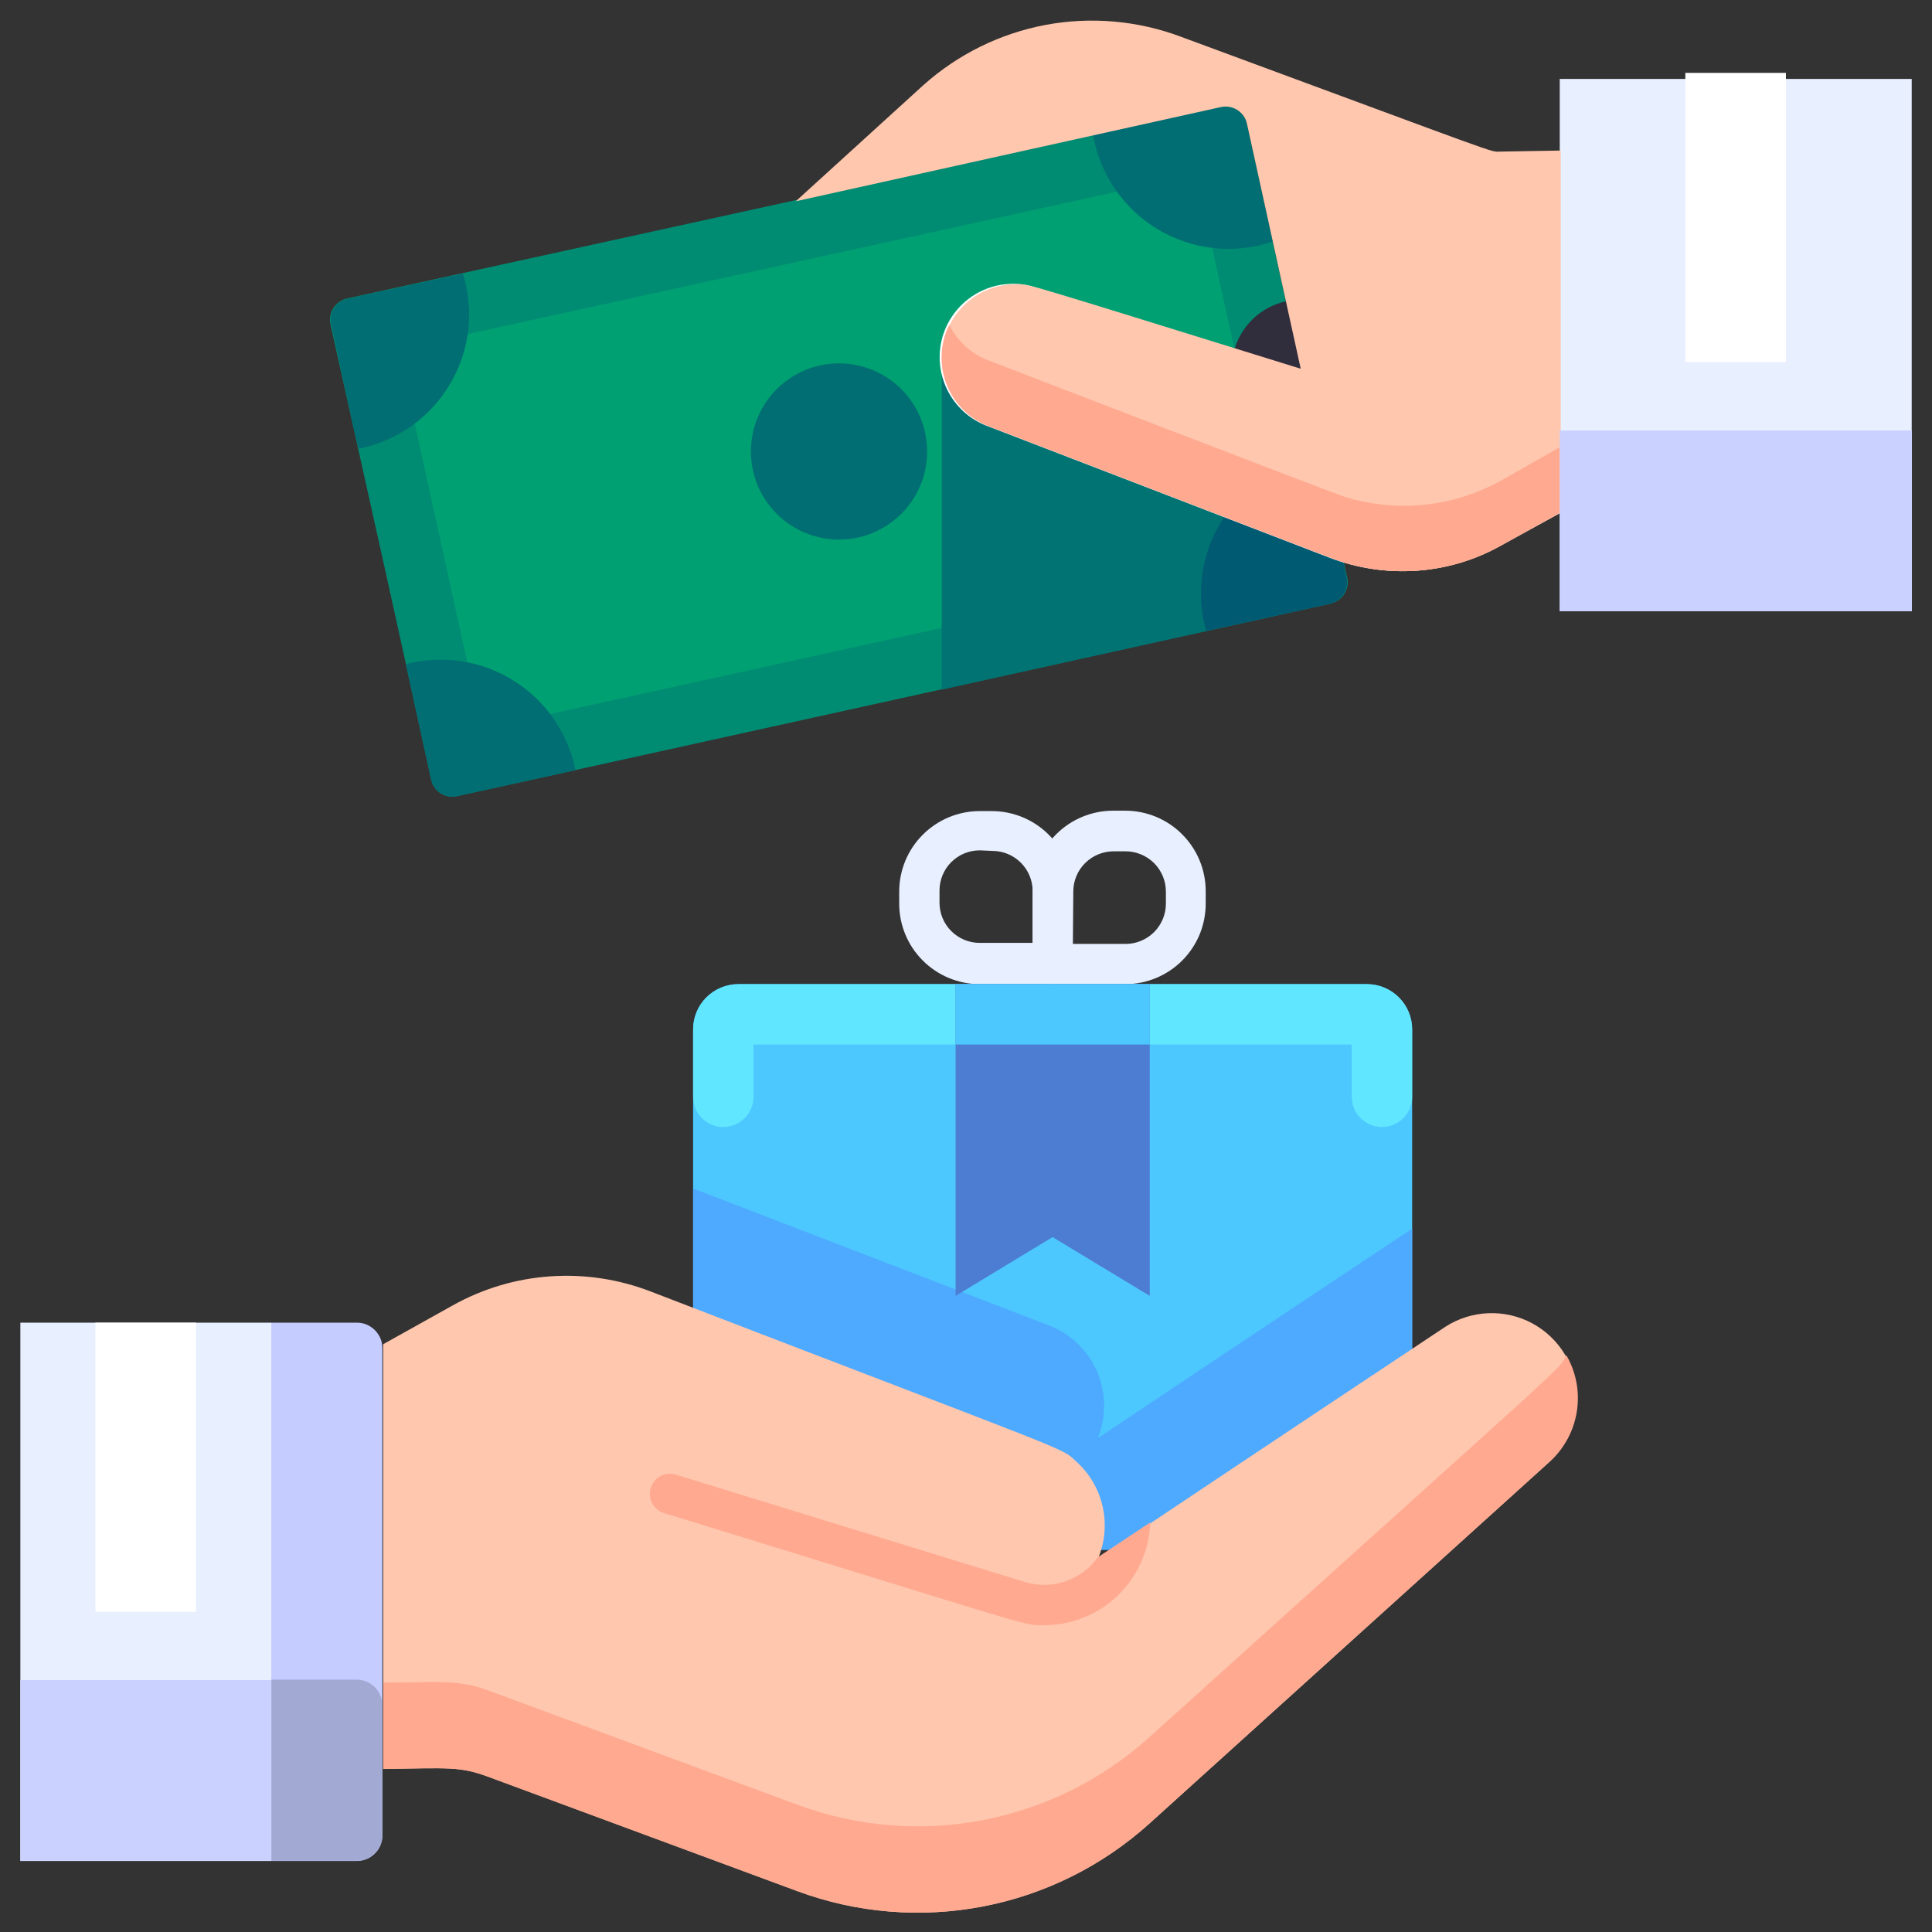<svg width="28" height="28" viewBox="0 0 28 28" fill="none" xmlns="http://www.w3.org/2000/svg">
<rect x="0" y="0" width="28" height="28" fill="#333333" stroke="none"/>
<g clip-path="url(#clip0_253_25057)">
<path d="M15.258 14.263H14.199C13.889 14.263 13.593 14.14 13.374 13.921C13.155 13.703 13.032 13.406 13.032 13.097V12.921C13.032 12.612 13.155 12.315 13.374 12.097C13.593 11.878 13.889 11.755 14.199 11.755H14.374C14.683 11.755 14.98 11.878 15.199 12.097C15.418 12.315 15.541 12.612 15.541 12.921V13.972C15.541 14.047 15.511 14.12 15.458 14.175C15.405 14.229 15.334 14.261 15.258 14.263ZM14.199 12.324C14.044 12.324 13.896 12.385 13.786 12.495C13.677 12.604 13.616 12.752 13.616 12.907V13.082C13.616 13.237 13.677 13.385 13.786 13.494C13.896 13.604 14.044 13.665 14.199 13.665H14.966V12.916C14.966 12.761 14.905 12.613 14.795 12.503C14.686 12.394 14.537 12.332 14.383 12.332L14.199 12.324Z" fill="#E8EFFF"/>
<path d="M16.313 14.263H15.258C15.18 14.263 15.106 14.232 15.051 14.178C14.996 14.123 14.966 14.049 14.966 13.972V12.916C14.966 12.606 15.089 12.309 15.307 12.091C15.526 11.872 15.823 11.749 16.133 11.749H16.308C16.617 11.749 16.914 11.872 17.132 12.091C17.351 12.309 17.474 12.606 17.474 12.916V13.091C17.475 13.244 17.445 13.396 17.388 13.538C17.33 13.679 17.244 13.809 17.137 13.917C17.029 14.026 16.901 14.113 16.759 14.172C16.618 14.232 16.466 14.262 16.313 14.263ZM15.549 13.68H16.313C16.468 13.68 16.616 13.618 16.726 13.509C16.835 13.4 16.897 13.251 16.897 13.097V12.921C16.897 12.767 16.835 12.618 16.726 12.509C16.616 12.4 16.468 12.338 16.313 12.338H16.138C15.984 12.338 15.835 12.4 15.726 12.509C15.616 12.618 15.555 12.767 15.555 12.921L15.549 13.68Z" fill="#E8EFFF"/>
<path d="M19.81 14.263H10.701C10.339 14.263 10.045 14.556 10.045 14.919V21.805C10.045 22.168 10.339 22.461 10.701 22.461H19.81C20.172 22.461 20.466 22.168 20.466 21.805V14.919C20.466 14.556 20.172 14.263 19.81 14.263Z" fill="#4DC8FF"/>
<path d="M20.466 14.919V15.896C20.466 16.012 20.42 16.123 20.338 16.205C20.256 16.287 20.145 16.334 20.029 16.334C19.913 16.334 19.801 16.287 19.719 16.205C19.637 16.123 19.591 16.012 19.591 15.896V15.138H10.92V15.896C10.92 16.012 10.874 16.123 10.792 16.205C10.71 16.287 10.598 16.334 10.482 16.334C10.366 16.334 10.255 16.287 10.173 16.205C10.091 16.123 10.045 16.012 10.045 15.896V14.919C10.045 14.745 10.114 14.578 10.237 14.455C10.36 14.332 10.527 14.263 10.701 14.263H19.81C19.984 14.263 20.151 14.332 20.274 14.455C20.397 14.578 20.466 14.745 20.466 14.919Z" fill="#61E6FF"/>
<path d="M20.466 17.807V21.237L19.11 22.459H10.701C10.527 22.459 10.36 22.39 10.237 22.267C10.114 22.144 10.045 21.977 10.045 21.803V17.224L15.204 19.21C15.358 19.269 15.498 19.358 15.616 19.471C15.735 19.584 15.83 19.72 15.896 19.87C15.962 20.02 15.998 20.182 16.002 20.346C16.005 20.51 15.976 20.673 15.916 20.826C15.916 20.855 15.63 21.018 20.466 17.807Z" fill="#4DAAFF"/>
<path d="M16.663 18.781L15.255 17.929L13.849 18.781V14.263H16.663V18.781Z" fill="#4D7DD2"/>
<path d="M13.849 14.263H16.663V15.138H13.849V14.263Z" fill="#4DC8FF"/>
<path d="M22.858 20.262C22.86 20.435 22.825 20.607 22.756 20.765C22.687 20.924 22.586 21.067 22.459 21.184L16.652 26.434C15.973 27.044 15.141 27.458 14.244 27.63C13.348 27.802 12.421 27.727 11.565 27.411L7.07 25.748C6.662 25.6 6.513 25.623 5.554 25.638V19.481L6.563 18.918C6.996 18.676 7.477 18.532 7.973 18.498C8.468 18.463 8.964 18.538 9.427 18.716C15.721 21.14 15.363 20.965 15.604 21.187C15.791 21.357 15.921 21.579 15.978 21.824C16.035 22.069 16.017 22.326 15.925 22.561C15.925 22.59 15.634 22.759 20.945 19.23C21.131 19.109 21.347 19.041 21.569 19.032C21.791 19.023 22.012 19.074 22.207 19.179C22.403 19.285 22.567 19.441 22.681 19.632C22.796 19.822 22.857 20.04 22.858 20.262Z" fill="#FFC7AE"/>
<path d="M22.459 21.183L16.652 26.433C15.973 27.044 15.141 27.458 14.244 27.63C13.348 27.802 12.421 27.726 11.565 27.411L7.07 25.748C6.662 25.599 6.513 25.623 5.554 25.637V24.386C6.359 24.386 6.621 24.334 7.07 24.497L11.565 26.159C12.421 26.475 13.348 26.551 14.244 26.379C15.141 26.206 15.973 25.793 16.652 25.182C23.016 19.442 22.561 19.889 22.701 19.641C22.843 19.887 22.897 20.174 22.853 20.455C22.809 20.736 22.67 20.993 22.459 21.183Z" fill="#FFA990"/>
<path d="M16.669 22.065C16.657 22.465 16.489 22.844 16.201 23.122C15.913 23.4 15.529 23.554 15.129 23.553C14.814 23.553 15.152 23.628 9.642 21.934C9.604 21.925 9.567 21.908 9.535 21.884C9.503 21.86 9.477 21.83 9.457 21.795C9.437 21.761 9.424 21.723 9.42 21.683C9.415 21.643 9.419 21.603 9.431 21.565C9.442 21.527 9.461 21.492 9.487 21.462C9.513 21.431 9.545 21.406 9.58 21.389C9.616 21.371 9.655 21.361 9.695 21.359C9.735 21.357 9.774 21.363 9.812 21.377L14.854 22.928C15.047 22.986 15.252 22.983 15.442 22.918C15.632 22.853 15.797 22.73 15.913 22.567L16.669 22.065Z" fill="#FFA990"/>
<path d="M5.542 19.542V26.601C5.542 26.699 5.503 26.793 5.433 26.863C5.364 26.932 5.269 26.971 5.171 26.971H3.929V19.169H5.174C5.223 19.169 5.271 19.179 5.316 19.198C5.36 19.217 5.401 19.245 5.435 19.279C5.469 19.314 5.496 19.355 5.515 19.4C5.533 19.445 5.542 19.494 5.542 19.542Z" fill="#C5CCFF"/>
<path d="M5.542 24.722V26.597C5.542 26.696 5.503 26.79 5.433 26.859C5.364 26.929 5.269 26.968 5.171 26.968H3.929V24.343H5.174C5.223 24.343 5.272 24.354 5.317 24.373C5.362 24.393 5.402 24.421 5.436 24.456C5.471 24.491 5.497 24.533 5.515 24.579C5.534 24.624 5.542 24.673 5.542 24.722Z" fill="#A2A9D2"/>
<path d="M0.295 19.169H3.932V26.971H0.295V19.169Z" fill="#E8EFFF"/>
<path d="M1.383 19.169H2.841V23.36H1.383V19.169Z" fill="white"/>
<path d="M0.295 24.349H3.932V26.968H0.295V24.349Z" fill="#CAD1FF"/>
<path d="M19.274 8.75L6.624 11.538C6.584 11.547 6.542 11.549 6.5 11.541C6.459 11.534 6.42 11.519 6.385 11.496C6.35 11.474 6.32 11.445 6.296 11.41C6.273 11.376 6.256 11.337 6.248 11.296C5.493 7.837 5.732 8.945 4.79 4.704C4.781 4.664 4.78 4.621 4.787 4.58C4.794 4.539 4.81 4.5 4.832 4.465C4.855 4.429 4.884 4.399 4.918 4.375C4.952 4.351 4.991 4.334 5.032 4.325L17.69 1.551C17.731 1.542 17.773 1.542 17.814 1.549C17.855 1.556 17.895 1.571 17.93 1.594C17.965 1.616 17.996 1.646 18.02 1.68C18.043 1.714 18.06 1.753 18.069 1.794C19.026 6.136 19.323 7.499 19.528 8.385C19.541 8.467 19.522 8.551 19.475 8.619C19.428 8.687 19.355 8.734 19.274 8.75Z" fill="#008C72"/>
<path d="M5.807 5.21C5.803 5.19 5.803 5.17 5.806 5.15C5.81 5.131 5.817 5.112 5.828 5.095C5.839 5.078 5.853 5.064 5.869 5.053C5.886 5.041 5.904 5.033 5.924 5.029L17.188 2.559C17.227 2.551 17.268 2.559 17.301 2.58C17.334 2.602 17.358 2.636 17.366 2.675L18.509 7.876C18.518 7.915 18.511 7.956 18.49 7.99C18.468 8.023 18.434 8.047 18.396 8.057L7.131 10.533C7.112 10.537 7.092 10.537 7.072 10.534C7.052 10.53 7.034 10.523 7.017 10.512C7 10.501 6.985 10.487 6.974 10.471C6.963 10.454 6.955 10.436 6.951 10.416C6.531 8.5 5.798 5.169 5.807 5.21Z" fill="#00A072"/>
<path d="M19.274 8.75L13.648 9.995V5.25L19.224 7.053C19.516 8.327 19.446 8.068 19.516 8.388C19.529 8.468 19.511 8.55 19.466 8.617C19.421 8.684 19.352 8.732 19.274 8.75Z" fill="#007372"/>
<path d="M19.273 8.75L17.48 9.144C17.402 8.869 17.385 8.581 17.429 8.299C17.472 8.017 17.576 7.747 17.733 7.509C17.89 7.27 18.096 7.068 18.337 6.916C18.579 6.764 18.851 6.665 19.134 6.627C19.504 8.319 19.446 8.042 19.516 8.377C19.532 8.458 19.516 8.543 19.471 8.613C19.425 8.683 19.355 8.732 19.273 8.75Z" fill="#005A72"/>
<path d="M8.34 11.163L6.625 11.539C6.584 11.549 6.542 11.55 6.501 11.543C6.46 11.535 6.42 11.52 6.385 11.498C6.35 11.475 6.32 11.446 6.297 11.411C6.273 11.377 6.257 11.338 6.248 11.297L5.881 9.626C6.14 9.558 6.41 9.543 6.675 9.582C6.94 9.62 7.195 9.712 7.423 9.852C7.652 9.991 7.85 10.175 8.006 10.393C8.162 10.611 8.273 10.858 8.331 11.119C8.335 11.133 8.338 11.148 8.34 11.163Z" fill="#006E72"/>
<path d="M5.23 6.497C5.181 6.497 5.23 6.695 4.801 4.706C4.792 4.665 4.792 4.623 4.799 4.582C4.806 4.54 4.821 4.501 4.844 4.466C4.866 4.431 4.896 4.4 4.93 4.376C4.964 4.352 5.003 4.335 5.044 4.327L6.709 3.965C6.791 4.228 6.817 4.506 6.786 4.78C6.755 5.054 6.667 5.318 6.527 5.557C6.388 5.795 6.201 6.001 5.978 6.163C5.754 6.325 5.5 6.438 5.23 6.497Z" fill="#006E72"/>
<path d="M18.445 3.501C18.173 3.593 17.883 3.626 17.597 3.596C17.31 3.566 17.034 3.474 16.786 3.327C16.538 3.18 16.326 2.981 16.163 2.743C15.999 2.506 15.89 2.236 15.841 1.952L17.69 1.547C17.731 1.538 17.773 1.537 17.814 1.544C17.855 1.551 17.895 1.567 17.93 1.589C17.965 1.611 17.995 1.641 18.019 1.675C18.043 1.709 18.06 1.748 18.069 1.789L18.445 3.501Z" fill="#006E72"/>
<path d="M22.605 7.432L21.73 7.914C21.358 8.119 20.946 8.241 20.522 8.271C20.099 8.3 19.674 8.237 19.277 8.086L14.318 6.178C14.056 6.083 13.842 5.888 13.722 5.636C13.602 5.384 13.585 5.095 13.676 4.831C13.767 4.567 13.959 4.349 14.208 4.225C14.458 4.1 14.747 4.079 15.013 4.166L19.332 5.496L22.605 7.432Z" fill="white"/>
<path d="M18.851 5.344L19.346 5.495" stroke="#302D3D" stroke-width="2" stroke-linecap="round" stroke-linejoin="round"/>
<path d="M22.605 1.144H27.706V8.858H22.605V1.144Z" fill="#E8EFFF"/>
<path d="M13.726 4.789C13.675 4.92 13.649 5.06 13.652 5.201C13.654 5.342 13.684 5.481 13.741 5.61C13.797 5.739 13.879 5.856 13.98 5.953C14.082 6.05 14.202 6.127 14.333 6.178C14.403 6.204 19.391 8.126 19.466 8.144C19.842 8.262 20.238 8.303 20.629 8.263C21.021 8.224 21.4 8.105 21.744 7.913L22.619 7.432V2.182L21.744 2.197C21.578 2.197 21.922 2.307 17.119 0.534C16.491 0.298 15.811 0.238 15.153 0.361C14.494 0.485 13.882 0.787 13.382 1.234L11.533 2.917L17.693 1.552C17.734 1.543 17.776 1.542 17.817 1.549C17.858 1.557 17.898 1.572 17.933 1.594C17.968 1.617 17.999 1.646 18.023 1.68C18.047 1.715 18.063 1.753 18.072 1.794L18.851 5.344C14.747 4.072 14.931 4.119 14.718 4.119C14.505 4.119 14.296 4.183 14.12 4.302C13.943 4.422 13.806 4.592 13.726 4.789Z" fill="#FFC7AE"/>
<path d="M22.602 6.484V7.432L21.741 7.913C21.369 8.119 20.957 8.242 20.532 8.271C20.108 8.301 19.683 8.238 19.285 8.086L14.327 6.178C14.196 6.127 14.076 6.051 13.974 5.953C13.873 5.856 13.791 5.739 13.735 5.61C13.678 5.481 13.648 5.342 13.646 5.201C13.643 5.061 13.669 4.921 13.72 4.79C13.731 4.763 13.744 4.736 13.758 4.711C13.88 4.952 14.088 5.138 14.342 5.23C14.403 5.253 19.402 7.178 19.475 7.196C19.851 7.315 20.246 7.355 20.638 7.316C21.029 7.276 21.409 7.157 21.753 6.966L22.602 6.484Z" fill="#FFA990"/>
<path d="M10.889 6.674C10.911 6.893 10.99 7.102 11.117 7.281C11.244 7.461 11.415 7.604 11.614 7.698C11.813 7.792 12.033 7.833 12.252 7.817C12.471 7.801 12.683 7.729 12.866 7.607C13.049 7.486 13.198 7.319 13.298 7.123C13.398 6.927 13.445 6.708 13.436 6.489C13.426 6.269 13.36 6.055 13.244 5.868C13.128 5.682 12.966 5.528 12.773 5.423C12.568 5.311 12.338 5.257 12.105 5.267C11.872 5.277 11.647 5.35 11.453 5.479C11.259 5.608 11.104 5.787 11.004 5.998C10.905 6.208 10.865 6.442 10.889 6.674Z" fill="#006E72"/>
<path d="M24.425 1.056H25.883V5.247H24.425V1.056Z" fill="white"/>
<path d="M22.605 6.239H27.709V8.858H22.605V6.239Z" fill="#CAD1FF"/>
</g>
<defs>
<clipPath id="clip0_253_25057">
<rect width="28" height="28" fill="white"/>
</clipPath>
</defs>
</svg>
